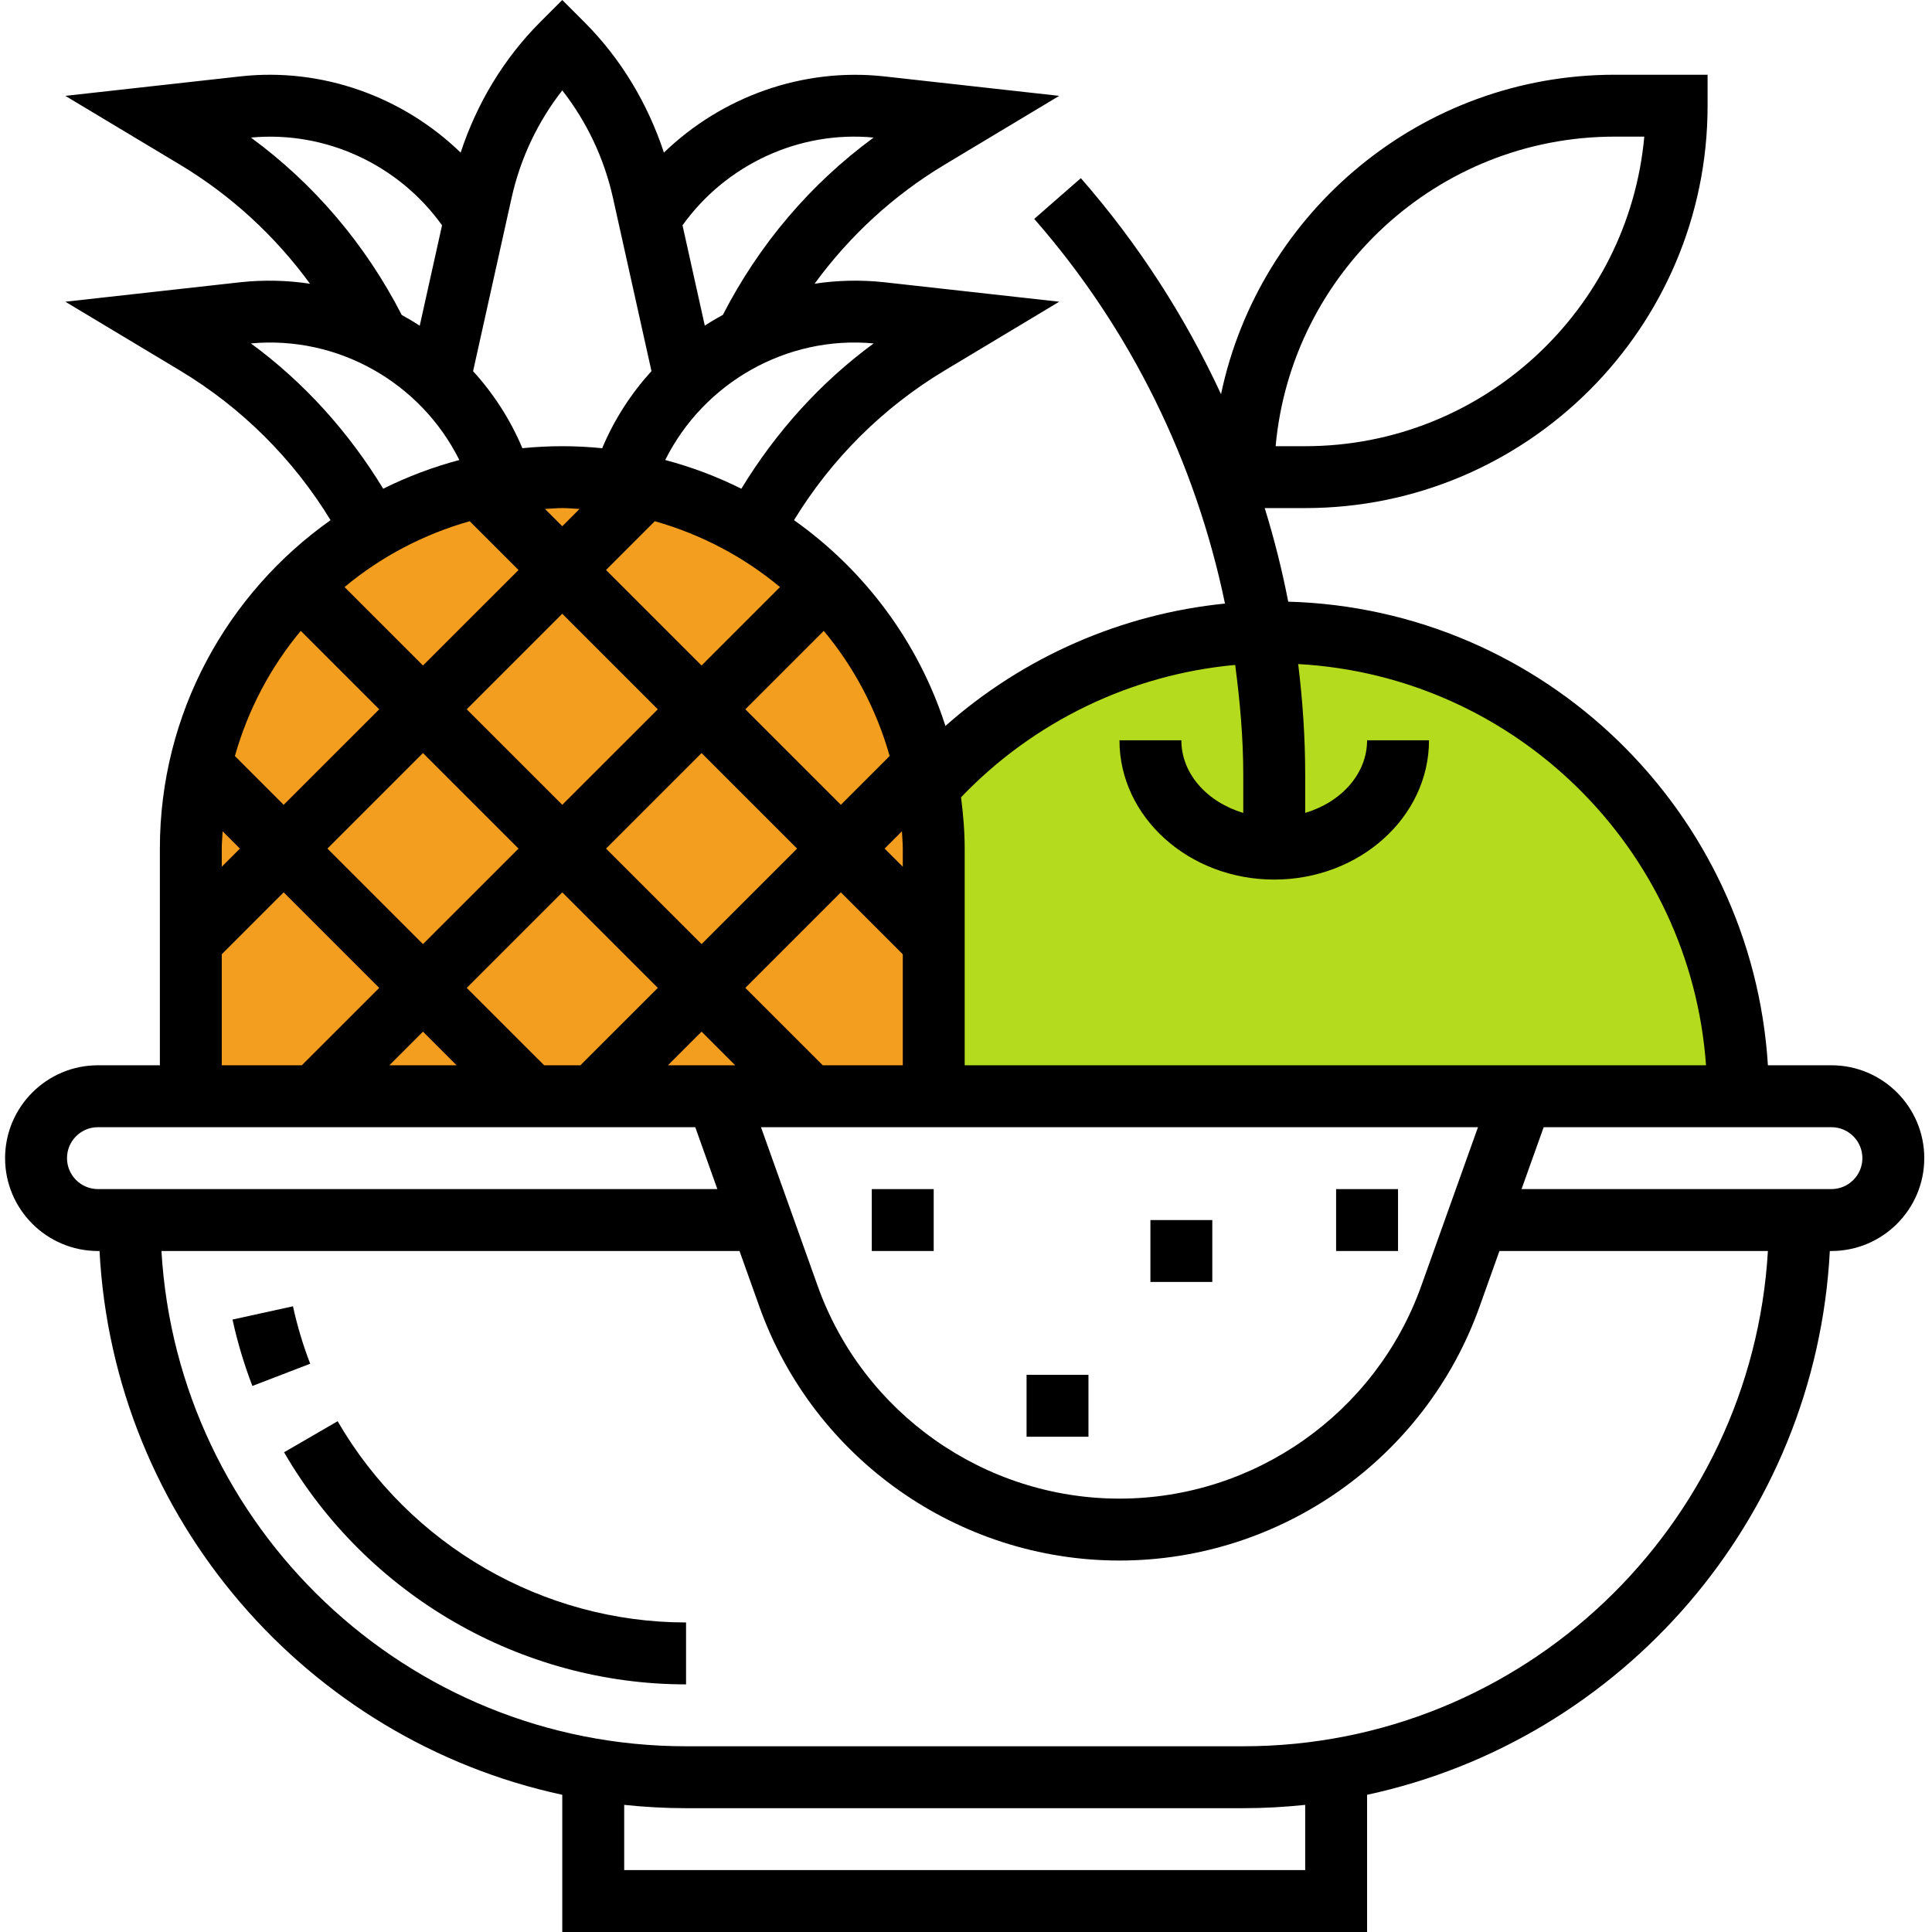 <svg width="60" height="60" viewBox="0 0 60 60" fill="none" xmlns="http://www.w3.org/2000/svg">
<g clip-path="url(#clip0)">
<path d="M18 15L14 15.5L12.5 16L9 19L6 23.5L5.5 34H28.5L29 29.5V25L26.5 20L23.5 16.5L18 15Z" fill="#F39E1F"/>
<path d="M36.5 20L30.5 22.5L29 24.5V34.5H54L53 29.5L49.5 23.5L42.5 20H36.5Z" fill="#B5DB1E"/>
<path d="M56.876 33.083H54.904C54.413 25.195 47.964 18.909 40.007 18.685C39.816 17.703 39.572 16.733 39.277 15.779H40.534C47.425 15.779 53.031 10.173 53.031 3.282V2.321H50.147C44.14 2.321 39.111 6.583 37.92 12.241C36.802 9.829 35.346 7.567 33.567 5.533L32.119 6.798C35.117 10.223 37.13 14.348 38.043 18.744C34.826 19.068 31.78 20.4 29.361 22.545C28.524 19.937 26.85 17.705 24.659 16.154C25.819 14.255 27.415 12.66 29.334 11.508L32.895 9.37L27.457 8.765C26.727 8.686 26.002 8.705 25.298 8.811C26.38 7.329 27.744 6.069 29.334 5.115L32.895 2.977L27.457 2.372C24.922 2.095 22.414 3.005 20.619 4.739C20.116 3.216 19.285 1.823 18.142 0.68L17.462 0L16.782 0.68C15.639 1.823 14.808 3.216 14.306 4.739C12.511 3.002 10.003 2.091 7.468 2.372L2.029 2.977L5.59 5.114C7.18 6.069 8.545 7.329 9.627 8.812C8.923 8.705 8.198 8.687 7.468 8.765L2.03 9.37L5.591 11.508C7.51 12.661 9.106 14.255 10.266 16.154C7.064 18.42 4.965 22.143 4.965 26.354V33.083H3.042C1.452 33.083 0.158 34.377 0.158 35.967C0.158 37.557 1.452 38.851 3.042 38.851H3.091C3.528 47.171 9.537 54.033 17.462 55.739V60H42.456V55.739C50.382 54.033 56.391 47.171 56.827 38.851H56.876C58.466 38.851 59.76 37.557 59.76 35.967C59.76 34.377 58.466 33.083 56.876 33.083ZM50.147 4.243H51.065C50.577 9.626 46.041 13.857 40.534 13.857H39.616C40.103 8.474 44.64 4.243 50.147 4.243ZM38.36 20.65C38.509 21.782 38.611 22.922 38.611 24.075V25.245C37.495 24.914 36.688 24.033 36.688 22.99H34.766C34.766 25.375 36.922 27.316 39.572 27.316C42.223 27.316 44.379 25.375 44.379 22.99H42.456C42.456 24.033 41.65 24.914 40.534 25.245V24.075C40.534 22.916 40.457 21.764 40.316 20.623C47.07 20.995 52.503 26.358 52.982 33.083H29.959V26.354C29.959 25.812 29.913 25.284 29.846 24.761C32.1 22.404 35.132 20.944 38.36 20.65ZM44.138 39.937C42.726 43.887 38.961 46.541 34.766 46.541C30.57 46.541 26.805 43.887 25.394 39.937L23.633 35.006H45.9L44.138 39.937ZM16.899 33.083L14.495 30.68L17.462 27.713L20.429 30.68L18.025 33.083H16.899ZM14.18 33.083H12.092L13.136 32.039L14.18 33.083ZM24.224 18.232L21.788 20.668L18.821 17.702L20.336 16.187C21.78 16.596 23.101 17.296 24.224 18.232ZM17.462 16.343L16.925 15.806C17.104 15.797 17.281 15.779 17.462 15.779C17.643 15.779 17.82 15.797 17.998 15.806L17.462 16.343ZM14.587 16.187L16.103 17.702L13.136 20.668L10.7 18.232C11.823 17.296 13.144 16.596 14.587 16.187ZM17.462 19.061L20.429 22.028L17.462 24.994L14.495 22.028L17.462 19.061ZM28.037 26.354V26.917L27.473 26.354L28.01 25.817C28.018 25.996 28.037 26.173 28.037 26.354ZM28.037 29.636V33.083H25.551L23.147 30.68L26.114 27.713L28.037 29.636ZM21.788 29.32L18.821 26.354L21.788 23.387L24.755 26.354L21.788 29.32ZM16.103 26.354L13.136 29.32L10.169 26.354L13.136 23.387L16.103 26.354ZM21.788 32.039L22.832 33.083H20.744L21.788 32.039ZM27.629 23.479L26.114 24.994L23.147 22.028L25.583 19.592C26.52 20.714 27.22 22.035 27.629 23.479ZM27.132 10.665C25.475 11.881 24.093 13.421 23.023 15.178C22.274 14.804 21.483 14.504 20.659 14.286C21.851 11.895 24.423 10.412 27.132 10.665ZM27.132 4.272C25.167 5.712 23.571 7.594 22.451 9.777C22.259 9.882 22.07 9.993 21.888 10.113L21.196 6.997C22.542 5.117 24.814 4.05 27.132 4.272ZM17.462 2.807C18.226 3.786 18.764 4.923 19.036 6.145L20.232 11.525C19.599 12.221 19.077 13.026 18.701 13.92C18.293 13.879 17.88 13.857 17.462 13.857C17.044 13.857 16.63 13.879 16.223 13.919C15.847 13.026 15.325 12.222 14.692 11.527L15.888 6.144C16.16 4.922 16.698 3.785 17.462 2.807ZM7.792 4.272C10.121 4.056 12.382 5.117 13.728 6.997L13.035 10.116C12.854 9.997 12.666 9.886 12.476 9.781C11.356 7.598 9.759 5.714 7.792 4.272ZM7.792 10.665C10.514 10.415 13.075 11.897 14.265 14.286C13.441 14.505 12.65 14.804 11.901 15.178C10.831 13.421 9.45 11.881 7.792 10.665ZM9.341 19.592L11.777 22.028L8.81 24.994L7.295 23.479C7.704 22.035 8.405 20.714 9.341 19.592ZM6.914 25.817L7.451 26.354L6.887 26.917V26.354C6.887 26.173 6.906 25.996 6.914 25.817ZM6.887 29.636L8.81 27.713L11.777 30.68L9.373 33.083H6.887V29.636ZM2.081 35.967C2.081 35.436 2.511 35.006 3.042 35.006H21.592L22.278 36.928H3.042C2.511 36.928 2.081 36.497 2.081 35.967ZM40.534 58.077H19.385V56.052C20.017 56.118 20.657 56.155 21.307 56.155H38.611C39.261 56.155 39.901 56.118 40.534 56.052V58.077ZM38.611 54.232H21.307C12.621 54.232 5.515 47.414 5.014 38.851H22.966L23.585 40.583C25.266 45.297 29.76 48.464 34.766 48.464C39.772 48.464 44.266 45.297 45.948 40.583L46.566 38.851H54.904C54.403 47.414 47.298 54.232 38.611 54.232ZM56.876 36.928H47.253L47.94 35.006H56.876C57.407 35.006 57.838 35.436 57.838 35.967C57.838 36.497 57.407 36.928 56.876 36.928Z" fill="black"/>
<path d="M10.485 44.137L8.822 45.102C11.398 49.548 16.183 52.31 21.306 52.31V50.387C16.866 50.387 12.719 47.992 10.485 44.137Z" fill="black"/>
<path d="M9.098 40.568L7.221 40.98C7.373 41.679 7.581 42.373 7.838 43.042L9.633 42.352C9.41 41.774 9.231 41.173 9.098 40.568Z" fill="black"/>
<path d="M27.074 36.929H28.997V38.851H27.074V36.929Z" fill="black"/>
<path d="M31.881 42.696H33.803V44.619H31.881V42.696Z" fill="black"/>
<path d="M35.727 37.89H37.649V39.812H35.727V37.89Z" fill="black"/>
<path d="M41.494 36.929H43.417V38.851H41.494V36.929Z" fill="black"/>
</g>
<defs>
<clipPath id="clip0">
<rect width="60" height="60" fill="white"/>
</clipPath>
</defs>
</svg>
